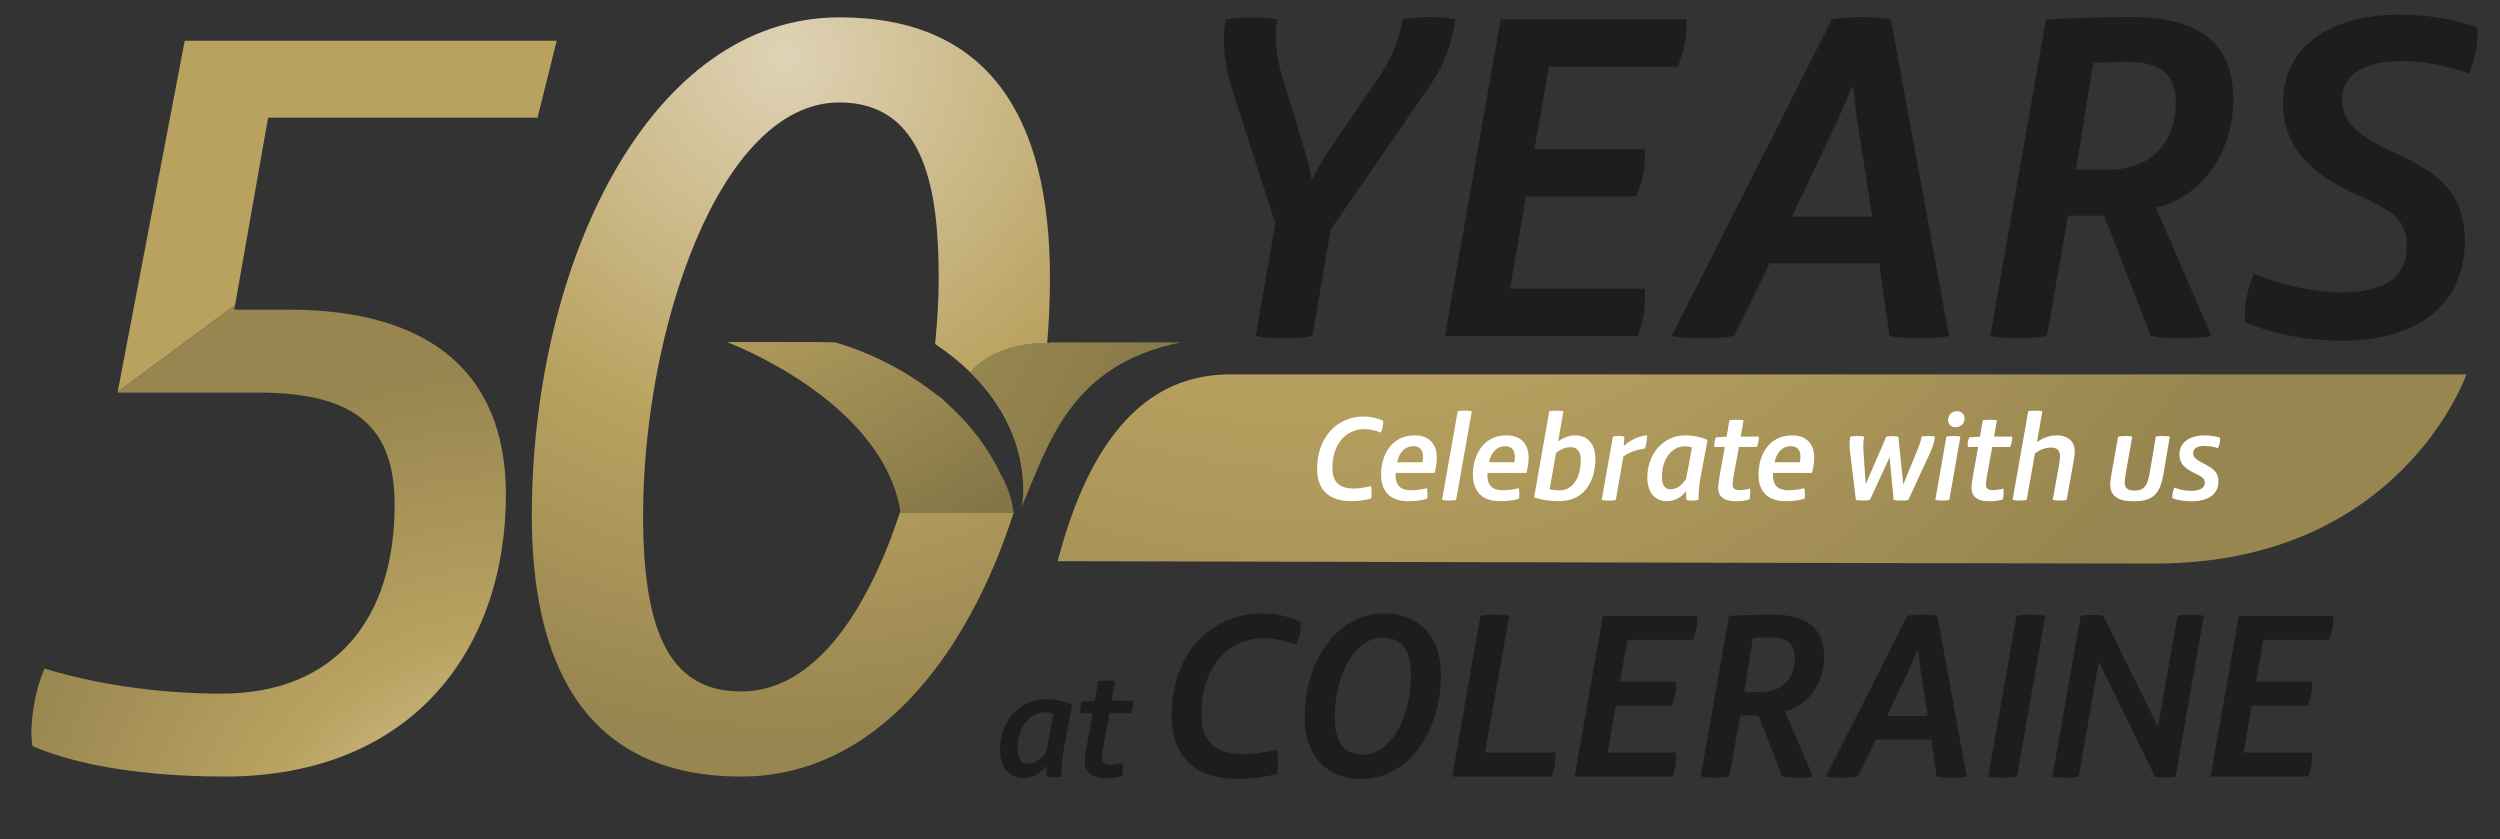 <?xml version="1.0" encoding="utf-8"?>
<!DOCTYPE svg PUBLIC "-//W3C//DTD SVG 1.1//EN" "http://www.w3.org/Graphics/SVG/1.1/DTD/svg11.dtd">
<svg version="1.1" id="Layer_1" xmlns="http://www.w3.org/2000/svg" xmlns:xlink="http://www.w3.org/1999/xlink" x="0px" y="0px"
	 width="466.667px" height="156.667px" viewBox="0 0 466.667 156.667" style="enable-background:new 0 0 466.667 156.667;"
	 xml:space="preserve">
<rect x="0" y="0" width="466.667" height="156.667" fill="#333333" stroke="none"/>
<style type="text/css">
<![CDATA[
	.st0{clip-path:url(#SVGID_2_);fill:url(#SVGID_3_);}
	.st1{fill:#1D1D1B;}
	.st2{fill:#B9A25F;}
	.st3{clip-path:url(#SVGID_11_);fill:url(#SVGID_12_);}
	.st4{clip-path:url(#SVGID_14_);fill:url(#SVGID_15_);}
	.st5{clip-path:url(#SVGID_5_);fill:url(#SVGID_6_);}
	.st6{clip-path:url(#SVGID_17_);fill:url(#SVGID_18_);}
	.st7{fill:#FFFFFF;}
	.st8{clip-path:url(#SVGID_8_);fill:url(#SVGID_9_);}
	.st9{clip-path:url(#SVGID_20_);fill:url(#SVGID_21_);}
	.st10{clip-path:url(#SVGID_23_);fill:url(#SVGID_24_);}
	.st11{clip-path:url(#SVGID_26_);fill:url(#SVGID_27_);}
]]>
</style>
<g>
	<defs>
		<path id="SVGID_1_" d="M232.681,69.886l0.001,0.003c0,0-0.011-0.003-0.013-0.003h-2.972c-10.803,0-24.591,5.403-32.268,34.864
			c39.068,0.102,182.335,0.443,204.833,0.443c45.975,0,58.127-35.307,58.127-35.307H232.681z"/>
	</defs>
	<clipPath id="SVGID_2_">
		<use xlink:href="#SVGID_1_"  style="overflow:visible;"/>
	</clipPath>

		<radialGradient id="SVGID_3_" cx="-195.309" cy="385.022" r="1" gradientTransform="matrix(173.03 169.892 169.892 -173.03 -31370.963 99765.719)" gradientUnits="userSpaceOnUse">
		<stop  offset="0" style="stop-color:#DFD3B6"/>
		<stop  offset="0.399" style="stop-color:#BAA361"/>
		<stop  offset="0.814" style="stop-color:#988650"/>
		<stop  offset="1" style="stop-color:#988650"/>
	</radialGradient>
	<polygon class="st0" points="326.502,-61.572 478.04,87.217 331.316,236.651 179.779,87.863 	"/>
</g>
<g>
	<polygon class="st2" points="100.337,21.97 103.916,7.6 34.481,7.6 21.967,73.146 43.879,56.966 50.044,21.97 	"/>
</g>
<g>
	<defs>
		<path id="SVGID_4_" d="M21.967,73.146l-0.023,0.136H48.21c18.733,0,25.453,6.923,25.453,20.973
			c0,21.177-10.996,35.227-32.375,35.227c-12.015,0-23.62-1.831-32.987-4.684c-1.425,3.259-2.24,7.33-2.443,11.199
			c0,1.019,0,2.036,0.203,3.259c8.349,3.664,21.177,5.7,35.837,5.7c35.227,0,52.738-24.027,52.534-53.144
			c-0.204-22.399-14.457-34.005-40.52-34.005H43.731l0.149-0.842L21.967,73.146z"/>
	</defs>
	<clipPath id="SVGID_5_">
		<use xlink:href="#SVGID_4_"  style="overflow:visible;"/>
	</clipPath>

		<radialGradient id="SVGID_6_" cx="-195.369" cy="384.943" r="1" gradientTransform="matrix(-59.699 -104.046 -104.046 59.699 28482.797 -43141.152)" gradientUnits="userSpaceOnUse">
		<stop  offset="0" style="stop-color:#DFD3B6"/>
		<stop  offset="0.399" style="stop-color:#BAA361"/>
		<stop  offset="0.814" style="stop-color:#988650"/>
		<stop  offset="1" style="stop-color:#988650"/>
	</radialGradient>
	<polygon class="st5" points="27.847,183.278 -32.124,78.758 72.648,18.643 132.619,123.163 	"/>
</g>
<g>
	<path class="st1" d="M266.833,16.117l-18.451,26.757l-3.411,19.852c-1.573,0.264-3.322,0.437-5.334,0.437
		c-1.924,0-3.761-0.173-5.247-0.437l3.672-20.987l-7.87-24.486c-1.224-3.673-1.748-7.171-1.748-9.969
		c0-1.312,0.175-2.537,0.35-3.673c1.398-0.175,3.061-0.35,4.81-0.35c1.662,0,3.411,0.086,4.81,0.35
		c-0.175,1.049-0.262,2.185-0.262,3.323c0,2.449,0.437,4.897,1.398,8.045l3.236,10.582c0.874,2.799,1.661,5.509,2.011,7.783h0.175
		c1.051-2.186,2.624-4.635,4.198-6.91l8.657-12.679c1.924-2.799,3.41-6.733,4.022-10.144c1.486-0.264,3.411-0.437,5.072-0.437
		c1.836,0,3.322,0.173,4.722,0.437C271.032,8.333,269.544,12.181,266.833,16.117"/>
	<path class="st1" d="M305.663,62.726H269.72L280.127,3.61h34.63c0.087,0.35,0.087,0.875,0.087,1.4c0,2.448-0.699,4.983-1.66,7.432
		h-24.048l-2.712,15.391h20.55c0.088,0.438,0.088,0.963,0.088,1.576c0,2.272-0.613,4.897-1.662,7.257h-20.55l-2.974,17.228h25.098
		c0.088,0.612,0.088,1.311,0.088,1.661C307.062,58.179,306.538,60.714,305.663,62.726"/>
	<path class="st1" d="M363.818,62.726c-1.05,0.263-3.148,0.437-5.422,0.437c-1.749,0-4.548-0.174-5.684-0.437l-1.926-13.555h-20.461
		l-6.646,13.555c-1.576,0.263-3.762,0.437-5.773,0.437c-1.749,0-4.721-0.174-5.858-0.437L341.955,3.61
		c1.399-0.264,4.023-0.437,5.511-0.437c1.572,0,4.109,0.173,5.509,0.437L363.818,62.726z M349.476,40.426l-2.537-16.264
		c-0.35-2.187-0.699-4.811-0.961-7.872h-0.35c-1.225,3.061-2.188,5.247-3.587,8.222l-7.519,15.914H349.476z"/>
	<path class="st1" d="M412.79,62.726c-1.484,0.263-3.41,0.437-5.596,0.437c-2.012,0-4.112-0.174-5.684-0.437l-8.745-22.473h-6.734
		l-3.936,22.473c-1.922,0.263-3.585,0.437-5.509,0.437c-1.749,0-3.409-0.174-5.072-0.437L381.921,3.61
		c3.672-0.174,11.194-0.436,15.564-0.436c11.806,0,19.416,3.848,19.416,15.478c0,8.22-4.636,17.753-14.431,20.113L412.79,62.726z
		 M406.144,19.088c0-5.597-3.322-7.519-9.008-7.519c-2.012,0-5.07,0.087-6.384,0.173l-3.233,19.939h5.856
		C401.333,31.681,406.144,26.959,406.144,19.088"/>
	<path class="st1" d="M437.191,63.601c-6.907,0-13.467-1.399-18.189-3.498c0-1.311,0-2.624,0.262-3.936
		c0.264-1.749,0.788-3.498,1.487-5.159c4.46,2.099,11.369,3.587,16.18,3.587c8.132,0,12.329-2.799,12.329-8.572
		c0-5.159-2.712-6.733-9.357-9.706c-9.007-4.023-13.729-9.27-13.729-17.052c0-10.144,8.133-16.529,21.862-16.529
		c5.686,0,10.583,1.05,14.431,2.361c0.086,0.876,0,2.712-0.264,4.024c-0.263,1.572-0.699,3.148-1.312,4.634
		c-3.498-1.313-8.396-2.362-12.416-2.362c-6.734,0-11.282,2.187-11.282,7.172c0,3.76,2.188,6.47,9.445,9.795
		c7.783,3.584,13.467,6.996,13.467,16.702C460.103,55.644,452.669,63.601,437.191,63.601"/>
</g>
<g>
	<path class="st7" d="M258.188,78.906c0,0.704-0.182,1.317-0.432,1.839c-0.84-0.34-2.021-0.636-3.178-0.636
		c-2.725,0-5.858,2.112-5.858,7.266c0,2.748,1.453,3.815,4.019,3.815c0.954,0,2.248-0.205,3.179-0.455
		c0.068,0.387,0.114,0.841,0.114,1.295c0,0.363-0.023,0.727-0.092,1.021c-0.953,0.295-2.406,0.5-3.678,0.5
		c-4.382,0-6.402-2.316-6.402-5.995c0-6.199,3.973-9.809,8.65-9.809c1.453,0,2.701,0.34,3.655,0.794
		C258.188,78.68,258.188,78.815,258.188,78.906z"/>
	<path class="st7" d="M267.792,88.284h-7.288v0.431c0.022,1.839,0.886,2.793,2.838,2.793c1.204,0,2.18-0.159,3.021-0.386
		c0.113,0.658,0.136,1.385,0.067,1.952c-0.908,0.318-2.065,0.478-3.587,0.478c-3.383,0-5.041-1.885-5.041-4.95
		c0-3.724,1.976-7.334,6.289-7.334c2.702,0,4.11,1.635,4.11,4.201C268.201,86.286,268.042,87.353,267.792,88.284z M265.543,86.286
		c0.046-0.227,0.092-0.613,0.092-0.908c0-1.135-0.363-2.089-1.794-2.089c-1.771,0-2.747,1.453-3.021,2.997H265.543z"/>
	<path class="st7" d="M271.81,93.324c-0.386,0.068-0.976,0.113-1.362,0.113c-0.432,0-0.908-0.045-1.271-0.113l2.93-16.575
		c0.453-0.068,0.931-0.091,1.316-0.091c0.454,0,0.953,0.023,1.316,0.091L271.81,93.324z"/>
	<path class="st7" d="M284.933,88.284h-7.288v0.431c0.022,1.839,0.886,2.793,2.838,2.793c1.203,0,2.18-0.159,3.02-0.386
		c0.114,0.658,0.137,1.385,0.068,1.952c-0.908,0.318-2.066,0.478-3.587,0.478c-3.384,0-5.041-1.885-5.041-4.95
		c0-3.724,1.976-7.334,6.29-7.334c2.701,0,4.109,1.635,4.109,4.201C285.342,86.286,285.183,87.353,284.933,88.284z M282.686,86.286
		c0.045-0.227,0.09-0.613,0.09-0.908c0-1.135-0.363-2.089-1.793-2.089c-1.771,0-2.748,1.453-3.02,2.997H282.686z"/>
	<path class="st7" d="M291.04,93.552c-1.726,0-3.542-0.273-4.677-0.727l2.838-16.076c0.363-0.068,0.84-0.091,1.294-0.091
		c0.522,0,1.045,0.023,1.34,0.091l-0.977,5.654c0.795-0.636,2.021-1.136,3.088-1.136c2.793,0,3.86,2.021,3.86,4.405
		C297.806,89.714,295.808,93.552,291.04,93.552z M295.082,85.945c0-1.34-0.432-2.475-1.953-2.475c-0.84,0-1.952,0.431-2.679,1.09
		l-1.181,6.766c0.454,0.136,1.249,0.204,1.861,0.204C293.764,91.53,295.082,88.852,295.082,85.945z"/>
	<path class="st7" d="M307.046,83.743c-1.226,0.114-2.906,0.659-4.019,1.453l-1.408,8.128c-0.34,0.091-0.885,0.113-1.34,0.113
		c-0.453,0-0.998-0.045-1.294-0.113l2.089-11.829c0.318-0.068,0.727-0.114,1.09-0.114c0.341,0,0.795,0.045,1.067,0.114l-0.136,1.771
		h0.022c0.976-0.999,2.906-1.975,4.359-1.998C307.456,81.994,307.274,83.13,307.046,83.743z"/>
	<path class="st7" d="M318.739,82.153l-1.294,6.902c-0.25,1.294-0.363,2.838-0.409,4.269c-0.34,0.091-0.816,0.113-1.157,0.113
		c-0.363,0-0.817-0.045-1.09-0.113c-0.046-0.499-0.046-1.136-0.046-1.657h-0.022c-0.772,1.066-1.998,1.885-3.587,1.885
		c-2.18,0-3.633-1.612-3.633-4.405c0-4.586,3.133-7.879,7.038-7.879C316.264,81.268,317.786,81.654,318.739,82.153z M315.833,83.516
		c-0.363-0.113-0.84-0.204-1.385-0.204c-2.384,0-4.223,2.429-4.223,5.631c0,1.68,0.612,2.384,1.611,2.384
		c1.113,0,2.135-0.727,2.906-1.93L315.833,83.516z"/>
	<path class="st7" d="M326.572,93.233c-0.658,0.182-1.431,0.341-2.565,0.341c-2.361,0-3.293-1.022-3.293-2.565
		c0-0.363,0.114-1.249,0.341-2.521l0.908-5.063h-1.93c-0.046-0.272-0.022-0.681,0.022-0.954c0.046-0.25,0.159-0.613,0.272-0.84
		l1.976-0.113l0.522-3.065c0.317-0.068,0.908-0.091,1.339-0.091c0.455,0,1,0.023,1.295,0.091l-0.522,3.043h3.36
		c0.045,0.272,0,0.636-0.045,0.885c-0.046,0.272-0.182,0.772-0.296,1.044h-3.36l-0.977,5.381c-0.113,0.568-0.204,1.295-0.204,1.658
		c0,0.612,0.363,1.021,1.227,1.021c0.727,0,1.453-0.113,2.043-0.272C326.753,91.825,326.685,92.711,326.572,93.233z"/>
	<path class="st7" d="M338.241,88.284h-7.288v0.431c0.022,1.839,0.886,2.793,2.838,2.793c1.204,0,2.18-0.159,3.021-0.386
		c0.113,0.658,0.136,1.385,0.067,1.952c-0.908,0.318-2.065,0.478-3.587,0.478c-3.383,0-5.041-1.885-5.041-4.95
		c0-3.724,1.976-7.334,6.289-7.334c2.702,0,4.11,1.635,4.11,4.201C338.65,86.286,338.491,87.353,338.241,88.284z M335.993,86.286
		c0.046-0.227,0.092-0.613,0.092-0.908c0-1.135-0.363-2.089-1.794-2.089c-1.771,0-2.747,1.453-3.021,2.997H335.993z"/>
	<path class="st7" d="M360.127,84.878l-3.904,8.446c-0.318,0.091-0.977,0.113-1.363,0.113c-0.431,0-1.09-0.045-1.385-0.113
		l-0.749-7.924h-0.022l-3.656,7.924c-0.317,0.068-0.908,0.113-1.294,0.113c-0.431,0-1.067-0.045-1.316-0.113l-1.112-9.082
		c-0.092-0.795-0.114-1.703,0.067-2.747c0.363-0.068,0.817-0.114,1.249-0.114s1.021,0.045,1.316,0.114
		c-0.136,0.862-0.182,1.839-0.113,2.747l0.409,6.04h0.045l3.814-8.765c0.296-0.045,0.772-0.113,1.204-0.113
		c0.386,0,0.771,0.045,1.044,0.113l0.908,8.854h0.046l2.52-6.198c0.363-0.862,0.727-1.793,0.863-2.679
		c0.317-0.068,0.885-0.114,1.271-0.114c0.454,0,0.977,0.045,1.226,0.114C361.082,82.676,360.65,83.743,360.127,84.878z"/>
	<path class="st7" d="M363.874,93.324c-0.408,0.091-0.999,0.113-1.362,0.113c-0.432,0-0.908-0.045-1.249-0.113l2.066-11.829
		c0.432-0.068,0.908-0.114,1.294-0.114c0.454,0,0.931,0.045,1.317,0.114L363.874,93.324z M364.986,79.747
		c-0.817,0-1.339-0.613-1.339-1.317c0-1.067,0.727-1.68,1.68-1.68c0.749,0,1.408,0.568,1.385,1.294
		C366.711,79.043,366.098,79.747,364.986,79.747z"/>
	<path class="st7" d="M373.863,93.233c-0.658,0.182-1.431,0.341-2.565,0.341c-2.361,0-3.293-1.022-3.293-2.565
		c0-0.363,0.114-1.249,0.341-2.521l0.908-5.063h-1.93c-0.046-0.272-0.022-0.681,0.022-0.954c0.046-0.25,0.159-0.613,0.272-0.84
		l1.976-0.113l0.522-3.065c0.317-0.068,0.908-0.091,1.339-0.091c0.455,0,1,0.023,1.295,0.091l-0.522,3.043h3.36
		c0.045,0.272,0,0.636-0.045,0.885c-0.046,0.272-0.182,0.772-0.296,1.044h-3.36l-0.977,5.381c-0.113,0.568-0.204,1.295-0.204,1.658
		c0,0.612,0.363,1.021,1.227,1.021c0.727,0,1.453-0.113,2.043-0.272C374.044,91.825,373.976,92.711,373.863,93.233z"/>
	<path class="st7" d="M380.243,82.494c1.045-0.704,2.248-1.227,3.701-1.227c1.861,0,3.338,0.977,3.338,2.929
		c0,0.59-0.137,1.567-0.363,2.77l-1.136,6.357c-0.341,0.091-0.908,0.113-1.271,0.113c-0.386,0-0.977-0.045-1.34-0.113l1.136-6.267
		c0.158-0.84,0.227-1.589,0.227-1.953c0-1.067-0.636-1.567-1.703-1.567c-1.112,0-2.18,0.5-2.974,1.09l-1.544,8.696
		c-0.454,0.068-1.021,0.113-1.408,0.113c-0.363,0-0.84-0.022-1.226-0.113l2.929-16.575c0.341-0.068,0.863-0.091,1.316-0.091
		c0.455,0,1,0.023,1.317,0.091L380.243,82.494z"/>
	<path class="st7" d="M403.832,88.533c-0.613,3.61-1.885,5.041-5.563,5.041c-2.929,0-4.359-0.999-4.359-3.134
		c0-0.521,0.137-1.521,0.296-2.361l1.181-6.584c0.317-0.068,0.84-0.114,1.316-0.114c0.454,0,0.977,0.023,1.317,0.114l-1.158,6.562
		c-0.136,0.749-0.25,1.544-0.25,1.907c0,1.067,0.454,1.612,1.839,1.612c1.84,0,2.453-1.045,2.839-3.338l1.135-6.743
		c0.318-0.091,0.886-0.114,1.34-0.114s0.999,0.045,1.271,0.114L403.832,88.533z"/>
	<path class="st7" d="M409.076,93.574c-1.249,0-2.634-0.204-3.587-0.591c0-0.59,0.136-1.362,0.363-1.975
		c0.84,0.363,2.043,0.612,3.155,0.612c1.249,0,2.565-0.317,2.565-1.566c0-0.908-1.021-1.271-2.27-1.907
		c-1.635-0.84-2.476-1.771-2.476-3.292c0-2.521,2.226-3.588,4.769-3.588c0.953,0,2.134,0.205,2.793,0.432
		c0.022,0.113,0.022,0.227,0.022,0.341c0,0.545-0.159,1.135-0.386,1.612c-0.772-0.25-1.703-0.409-2.589-0.409
		c-0.954,0-2.044,0.295-2.044,1.385c0,0.772,0.659,1.227,1.84,1.839c1.68,0.885,2.883,1.567,2.883,3.383
		C414.116,92.394,412.028,93.574,409.076,93.574z"/>
</g>
<g>
	<path class="st1" d="M200.127,131.593l-1.548,8.257c-0.298,1.549-0.435,3.396-0.489,5.106c-0.407,0.108-0.978,0.136-1.385,0.136
		c-0.435,0-0.978-0.055-1.304-0.136c-0.054-0.598-0.054-1.358-0.054-1.982h-0.027c-0.924,1.276-2.391,2.254-4.292,2.254
		c-2.607,0-4.346-1.929-4.346-5.27c0-5.486,3.748-9.424,8.419-9.424C197.167,130.534,198.986,130.995,200.127,131.593z
		 M196.65,133.223c-0.435-0.136-1.005-0.244-1.657-0.244c-2.852,0-5.052,2.906-5.052,6.735c0,2.01,0.733,2.852,1.928,2.852
		c1.331,0,2.553-0.869,3.477-2.309L196.65,133.223z"/>
	<path class="st1" d="M209.467,144.848c-0.788,0.217-1.711,0.407-3.069,0.407c-2.825,0-3.938-1.223-3.938-3.069
		c0-0.435,0.136-1.494,0.407-3.015l1.086-6.057h-2.309c-0.054-0.326-0.027-0.815,0.027-1.141c0.054-0.299,0.19-0.733,0.326-1.005
		l2.363-0.136l0.625-3.667c0.38-0.082,1.086-0.108,1.603-0.108c0.543,0,1.195,0.026,1.548,0.108l-0.625,3.64h4.02
		c0.054,0.325,0,0.76-0.055,1.059c-0.054,0.326-0.217,0.924-0.353,1.25h-4.02l-1.168,6.437c-0.136,0.68-0.245,1.549-0.245,1.983
		c0,0.733,0.435,1.222,1.467,1.222c0.869,0,1.738-0.136,2.444-0.326C209.685,143.163,209.603,144.223,209.467,144.848z"/>
</g>
<g>
	<path class="st1" d="M242.789,116.77c0,1.376-0.354,2.575-0.843,3.596c-1.643-0.666-3.95-1.243-6.215-1.243
		c-5.326,0-11.452,4.128-11.452,14.204c0,5.371,2.84,7.457,7.856,7.457c1.865,0,4.396-0.399,6.215-0.888
		c0.133,0.755,0.222,1.643,0.222,2.53c0,0.71-0.044,1.421-0.177,1.998c-1.864,0.576-4.705,0.977-7.191,0.977
		c-8.567,0-12.517-4.528-12.517-11.719c0-12.118,7.767-19.176,16.912-19.176c2.841,0,5.282,0.666,7.146,1.554
		C242.789,116.326,242.789,116.592,242.789,116.77z"/>
	<path class="st1" d="M243.545,134.037c0-11.098,6.304-19.531,14.826-19.531c6.436,0,10.608,4.217,10.608,11.363
		c0,11.097-6.303,19.531-14.825,19.531C247.718,145.4,243.545,141.183,243.545,134.037z M263.387,126.18
		c0-4.749-1.643-7.146-5.326-7.146c-5.46,0-8.922,7.635-8.922,14.692c0,4.75,1.642,7.146,5.326,7.146
		C259.925,140.872,263.387,133.237,263.387,126.18z"/>
	<path class="st1" d="M276.352,114.95c0.799-0.134,1.731-0.223,2.663-0.223c0.977,0,1.953,0.089,2.708,0.223l-4.527,25.522h13.095
		c0.044,0.311,0.044,0.666,0.044,0.844c0,1.331-0.267,2.619-0.71,3.64H271.07L276.352,114.95z"/>
	<path class="st1" d="M312.176,144.956h-18.244l5.282-30.006h17.578c0.044,0.178,0.044,0.443,0.044,0.71
		c0,1.243-0.354,2.53-0.843,3.772h-12.207l-1.376,7.812h10.431c0.045,0.222,0.045,0.488,0.045,0.799
		c0,1.154-0.311,2.486-0.844,3.685h-10.431l-1.51,8.744h12.739c0.045,0.311,0.045,0.666,0.045,0.844
		C312.886,142.647,312.62,143.936,312.176,144.956z"/>
	<path class="st1" d="M338.412,144.956c-0.754,0.133-1.73,0.222-2.841,0.222c-1.021,0-2.086-0.089-2.885-0.222l-4.439-11.407h-3.417
		l-1.998,11.407c-0.977,0.133-1.819,0.222-2.796,0.222c-0.888,0-1.731-0.089-2.575-0.222l5.282-30.006
		c1.864-0.089,5.682-0.223,7.901-0.223c5.992,0,9.854,1.953,9.854,7.857c0,4.172-2.354,9.011-7.324,10.209L338.412,144.956z
		 M335.039,122.807c0-2.841-1.687-3.817-4.572-3.817c-1.021,0-2.574,0.044-3.24,0.089l-1.643,10.12h2.975
		C332.597,129.198,335.039,126.802,335.039,122.807z"/>
	<path class="st1" d="M367.132,144.956c-0.532,0.133-1.598,0.222-2.752,0.222c-0.888,0-2.308-0.089-2.885-0.222l-0.977-6.88h-10.387
		l-3.374,6.88c-0.799,0.133-1.908,0.222-2.93,0.222c-0.888,0-2.396-0.089-2.974-0.222l15.181-30.006
		c0.71-0.134,2.042-0.223,2.796-0.223c0.8,0,2.087,0.089,2.797,0.223L367.132,144.956z M359.853,133.637l-1.287-8.256
		c-0.178-1.109-0.355-2.441-0.488-3.995H357.9c-0.621,1.554-1.109,2.664-1.82,4.173l-3.817,8.078H359.853z"/>
	<path class="st1" d="M376.501,144.956c-0.799,0.133-1.687,0.222-2.708,0.222c-0.977,0-1.908-0.089-2.663-0.222l5.282-30.006
		c0.799-0.134,1.82-0.223,2.752-0.223c0.977,0,1.864,0.089,2.619,0.223L376.501,144.956z"/>
	<path class="st1" d="M406.109,144.956c-0.443,0.133-1.287,0.178-1.953,0.178c-0.621,0-1.376-0.045-1.908-0.178l-10.476-21.483
		l-3.729,21.483c-0.444,0.133-1.731,0.222-2.575,0.222c-0.754,0-1.775-0.089-2.353-0.222l5.282-30.006
		c0.533-0.089,1.465-0.178,2.087-0.178c0.71,0,1.598,0.044,2.13,0.178l10.21,20.729l3.64-20.729
		c0.665-0.134,1.775-0.223,2.485-0.223s1.82,0.089,2.441,0.223L406.109,144.956z"/>
	<path class="st1" d="M430.881,144.956h-18.244l5.282-30.006h17.578c0.044,0.178,0.044,0.443,0.044,0.71
		c0,1.243-0.354,2.53-0.843,3.772h-12.207l-1.376,7.812h10.431c0.045,0.222,0.045,0.488,0.045,0.799
		c0,1.154-0.311,2.486-0.844,3.685h-10.431l-1.51,8.744h12.739c0.045,0.311,0.045,0.666,0.045,0.844
		C431.591,142.647,431.325,143.936,430.881,144.956z"/>
</g>
<g>
	<defs>
		<path id="SVGID_7_" d="M99.274,96.291c0,26.879,9.366,48.665,39.095,48.665c24.59,0,42.006-21.763,50.883-49.367l-0.079-0.041
			c0.003,0.028,0.011,0.061,0.014,0.088h-21.05c-0.013-0.088-0.036-0.168-0.05-0.254c-6.017,18.382-15.873,33.691-29.718,33.691
			c-12.624,0-18.326-9.771-18.326-32.782c0-34.615,14.254-77.171,36.652-77.171c16.085,0,18.529,16.696,18.529,32.782
			c0,3.768-0.227,7.934-0.667,12.308c2.564,1.714,4.735,3.491,6.572,5.288c1.89-2.207,6.033-5.368,14.349-5.487
			c0.339-4.048,0.515-8.098,0.515-12.109c0-30.339-11.606-48.665-39.298-48.665C121.062,3.237,99.274,49.458,99.274,96.291"/>
	</defs>
	<clipPath id="SVGID_8_">
		<use xlink:href="#SVGID_7_"  style="overflow:visible;"/>
	</clipPath>

		<radialGradient id="SVGID_9_" cx="-195.32" cy="385.051" r="1" gradientTransform="matrix(33.545 148.962 148.962 -33.545 -50658.852 42022.648)" gradientUnits="userSpaceOnUse">
		<stop  offset="0" style="stop-color:#DFD3B6"/>
		<stop  offset="0.459" style="stop-color:#BAA361"/>
		<stop  offset="0.831" style="stop-color:#988650"/>
		<stop  offset="1" style="stop-color:#988650"/>
	</radialGradient>
	<polygon class="st8" points="191.326,-17.492 226.368,138.116 103.942,165.686 68.901,10.077 	"/>
</g>
<g>
	<defs>
		<path id="SVGID_10_" d="M181.129,69.498c7.74,7.567,9.565,15.463,9.836,20.328c2.262-8.33,3.781-17.066,4.513-25.815
			C187.163,64.13,183.02,67.291,181.129,69.498"/>
	</defs>
	<clipPath id="SVGID_11_">
		<use xlink:href="#SVGID_10_"  style="overflow:visible;"/>
	</clipPath>

		<radialGradient id="SVGID_12_" cx="-195.32" cy="385.051" r="1" gradientTransform="matrix(33.545 148.962 148.962 -33.545 -50658.852 42022.648)" gradientUnits="userSpaceOnUse">
		<stop  offset="0" style="stop-color:#DFD3B6"/>
		<stop  offset="0.459" style="stop-color:#B8A25F"/>
		<stop  offset="0.831" style="stop-color:#74673C"/>
		<stop  offset="1" style="stop-color:#74673C"/>
	</radialGradient>
	<polygon class="st3" points="194.786,60.936 201.011,88.58 181.822,92.901 175.597,65.257 	"/>
</g>
<g>
	<defs>
		<path id="SVGID_13_" d="M195.629,64.039c0.001-0.009,0.001-0.022,0.003-0.034c-0.053,0.001-0.101,0.005-0.154,0.006
			c-8.316,0.119-12.459,3.28-14.349,5.487c7.74,7.567,9.565,15.463,9.836,20.328c0.162,2.925-0.231,4.756-0.231,4.756
			c5.102-11.997,9.146-26.47,29.62-30.661l-24.145-0.013C196.009,63.94,195.828,64.004,195.629,64.039"/>
	</defs>
	<clipPath id="SVGID_14_">
		<use xlink:href="#SVGID_13_"  style="overflow:visible;"/>
	</clipPath>

		<radialGradient id="SVGID_15_" cx="-195.317" cy="385.021" r="1" gradientTransform="matrix(147.746 251.715 251.715 -147.746 -68049.445 106027.211)" gradientUnits="userSpaceOnUse">
		<stop  offset="0" style="stop-color:#DFD3B6"/>
		<stop  offset="0.399" style="stop-color:#BAA361"/>
		<stop  offset="0.812" style="stop-color:#837646"/>
		<stop  offset="1" style="stop-color:#837646"/>
	</radialGradient>
	<polygon class="st4" points="210.304,46.784 233.746,86.723 191.181,111.706 167.739,71.768 	"/>
</g>
<g>
	<defs>
		<path id="SVGID_16_" d="M168.087,95.382c1.327-4.055,2.466-8.258,3.422-12.48c-0.796-0.925-1.394-1.628-1.511-1.784
			c-0.426-0.569-15.209-12.224-15.209-12.224l-1.313-5.009l-17.66-0.009C135.816,63.875,164.586,74.572,168.087,95.382"/>
	</defs>
	<clipPath id="SVGID_17_">
		<use xlink:href="#SVGID_16_"  style="overflow:visible;"/>
	</clipPath>

		<radialGradient id="SVGID_18_" cx="-195.305" cy="385.044" r="1" gradientTransform="matrix(76.67 130.623 130.623 -76.67 -35203.348 55023.664)" gradientUnits="userSpaceOnUse">
		<stop  offset="0" style="stop-color:#DFD3B6"/>
		<stop  offset="0.399" style="stop-color:#B8A25F"/>
		<stop  offset="0.831" style="stop-color:#74673C"/>
		<stop  offset="1" style="stop-color:#74673C"/>
	</radialGradient>
	<polygon class="st6" points="162.364,48.293 185.264,87.309 144.962,110.964 122.062,71.949 	"/>
</g>
<g>
	<defs>
		<path id="SVGID_19_" d="M168.087,95.382c0.014,0.086,0.037,0.166,0.05,0.254h21.05c-0.003-0.027-0.011-0.06-0.014-0.088
			l-12.068-6.187c0,0-3.503-4.025-5.596-6.46C170.554,87.124,169.415,91.327,168.087,95.382"/>
	</defs>
	<clipPath id="SVGID_20_">
		<use xlink:href="#SVGID_19_"  style="overflow:visible;"/>
	</clipPath>

		<radialGradient id="SVGID_21_" cx="-195.32" cy="385.051" r="1" gradientTransform="matrix(33.545 148.962 148.962 -33.545 -50658.852 42022.648)" gradientUnits="userSpaceOnUse">
		<stop  offset="0" style="stop-color:#DFD3B6"/>
		<stop  offset="0.459" style="stop-color:#B8A25F"/>
		<stop  offset="0.831" style="stop-color:#74673C"/>
		<stop  offset="1" style="stop-color:#74673C"/>
	</radialGradient>
	<polygon class="st9" points="188.169,78.379 191.917,95.021 169.106,100.157 165.358,83.516 	"/>
</g>
<g>
	<defs>
		<path id="SVGID_22_" d="M168.087,95.382c0.014,0.086,0.037,0.166,0.05,0.254h21.05c-0.003-0.027-0.011-0.06-0.014-0.088
			l-12.068-6.187c0,0-3.503-4.025-5.596-6.46C170.554,87.124,169.415,91.327,168.087,95.382"/>
	</defs>
	<clipPath id="SVGID_23_">
		<use xlink:href="#SVGID_22_"  style="overflow:visible;"/>
	</clipPath>

		<radialGradient id="SVGID_24_" cx="-195.305" cy="385.044" r="1" gradientTransform="matrix(76.67 130.623 130.623 -76.67 -35203.348 55023.664)" gradientUnits="userSpaceOnUse">
		<stop  offset="0" style="stop-color:#DFD3B6"/>
		<stop  offset="0.399" style="stop-color:#B8A25F"/>
		<stop  offset="0.831" style="stop-color:#74673C"/>
		<stop  offset="1" style="stop-color:#74673C"/>
	</radialGradient>
	<polygon class="st10" points="183.781,73.69 194.747,92.372 173.494,104.847 162.528,86.164 	"/>
</g>
<g>
	<defs>
		<path id="SVGID_25_" d="M168.137,95.636h21.051c-0.209-1.686-0.646-3.79-2.047-6.478c-0.091-0.172-0.189-0.328-0.28-0.499
			c-2.372-5.081-5.645-9.191-9.18-12.506c-1.041-1.04-1.971-1.866-2.692-2.412c-0.004,0.022-0.006,0.043-0.011,0.063
			c-9.276-7.462-19.228-9.919-19.228-9.919l-19.933-0.01C135.816,63.875,164.832,74.658,168.137,95.636"/>
	</defs>
	<clipPath id="SVGID_26_">
		<use xlink:href="#SVGID_25_"  style="overflow:visible;"/>
	</clipPath>

		<radialGradient id="SVGID_27_" cx="-195.305" cy="385.045" r="1" gradientTransform="matrix(76.67 130.623 130.623 -76.67 -35203.348 55023.664)" gradientUnits="userSpaceOnUse">
		<stop  offset="0" style="stop-color:#DFD3B6"/>
		<stop  offset="0.399" style="stop-color:#BAA361"/>
		<stop  offset="0.812" style="stop-color:#837646"/>
		<stop  offset="1" style="stop-color:#837646"/>
	</radialGradient>
	<polygon class="st11" points="175.512,40.576 203.052,87.497 149.492,118.935 121.952,72.014 	"/>
</g>
</svg>
